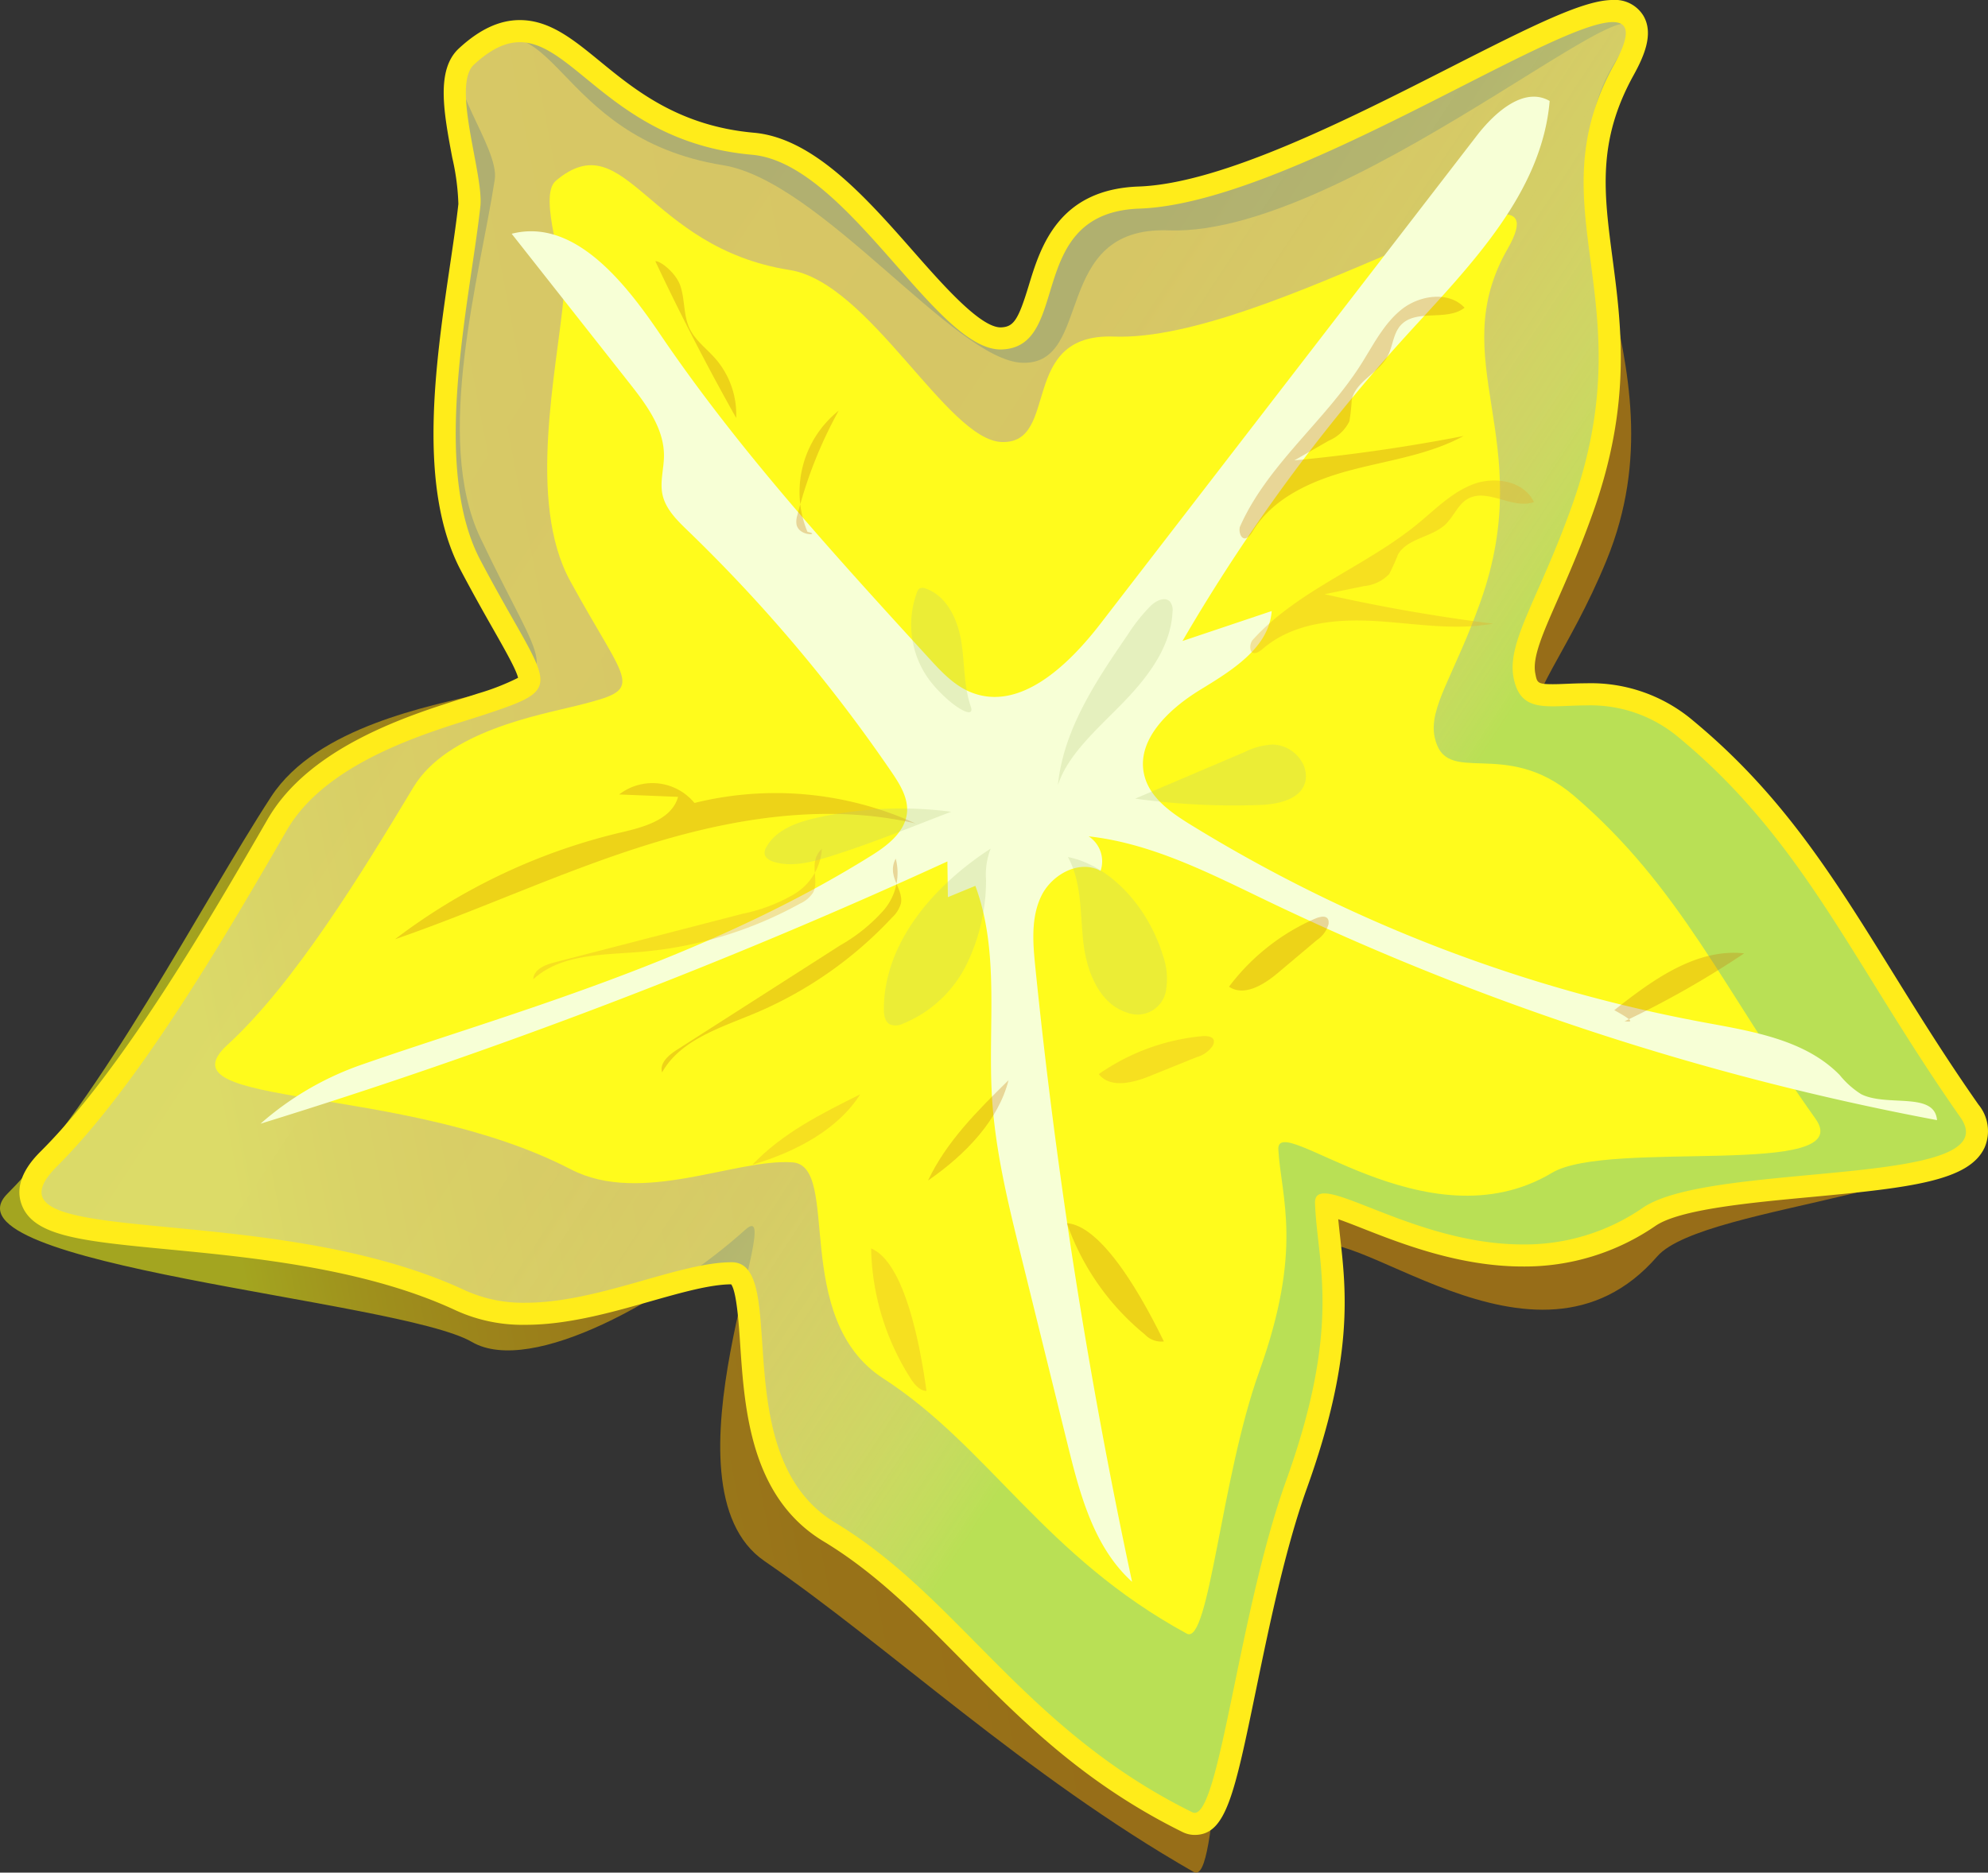 <svg xmlns="http://www.w3.org/2000/svg" xmlns:xlink="http://www.w3.org/1999/xlink" viewBox="0 0 269.789 254.2">
  <rect x="0" y="0" width="269.789" height="254.2" fill="#333333" stroke="none"/>
  <defs>
    <style>
      .cls-1 {
        opacity: 0.612;
        fill: url(#linear-gradient);
      }

      .cls-2 {
        fill: url(#linear-gradient-2);
      }

      .cls-3 {
        fill: #ffec1a;
      }

      .cls-4 {
        fill: #fffb1c;
      }

      .cls-5 {
        fill: #f7ffd6;
      }

      .cls-6 {
        opacity: 0.549;
      }

      .cls-7 {
        fill: #c77e10;
      }

      .cls-7, .cls-8, .cls-9 {
        opacity: 0.58;
      }

      .cls-9 {
        fill: #e6ad29;
      }

      .cls-10 {
        fill: #b7c97f;
        opacity: 0.271;
      }
    </style>
    <linearGradient id="linear-gradient" x1="631.01" y1="172.399" x2="815.062" y2="136.997" gradientUnits="userSpaceOnUse">
      <stop offset="0" stop-color="#eaed13"/>
      <stop offset="0.014" stop-color="#e9e712"/>
      <stop offset="0.084" stop-color="#e3cc0e"/>
      <stop offset="0.166" stop-color="#deb60b"/>
      <stop offset="0.261" stop-color="#daa509"/>
      <stop offset="0.378" stop-color="#d89a07"/>
      <stop offset="0.543" stop-color="#d69306"/>
      <stop offset="1" stop-color="#d69106"/>
    </linearGradient>
    <linearGradient id="linear-gradient-2" x1="663.395" y1="74.412" x2="786.794" y2="155.45" gradientUnits="userSpaceOnUse">
      <stop offset="0" stop-color="#fffd96" stop-opacity="0.612"/>
      <stop offset="0.484" stop-color="#fdfc94" stop-opacity="0.622"/>
      <stop offset="0.659" stop-color="#f6f98e" stop-opacity="0.66"/>
      <stop offset="0.783" stop-color="#eaf483" stop-opacity="0.727"/>
      <stop offset="0.883" stop-color="#d9ed73" stop-opacity="0.821"/>
      <stop offset="0.969" stop-color="#c3e45f" stop-opacity="0.943"/>
      <stop offset="1" stop-color="#b9e055"/>
    </linearGradient>
  </defs>
  <g id="Fruit_outline" data-name="Fruit outline">
    <path class="cls-1" d="M822.457,34.128c-11.924,19.104,10.042,40.224-1.255,67.812-5.141,12.554-10.882,18.347-10.127,23.38,1.309,8.717,11.683-.181,22.676,9.966,16.767,15.476,22.223,20.247,36.221,42.275,6.505,10.237-35.522,11.539-41.899,18.884-16.67,19.198-42.56-6.554-47.484-.882-5.39,6.208,3.131,16.883-5.561,37.826-7.489,18.045-6.265,48.665-9.867,46.603-22.965-13.148-41.336-30.606-58.229-42.191-14.953-10.254,3.454-50.456-2.624-44.975-10.162,9.163-28.983,19.952-37.101,15.219-9.835-5.733-72.718-10.421-63.015-20.124,12.575-12.575,26.409-39.513,35.789-53.896,6.226-9.546,21.845-12.323,28.154-13.92,11.91-3.014,8.938-2.85.219-21.232-6.401-13.493.006-35.763,1.966-48.616.66-4.329-7.358-13.887-4.103-16.53,12.325-10.01,11.456,10.792,35.089,14.588,13.215,2.123,31.458,26.478,40.577,26.817,9.804.364,3.829-18.57,19.892-17.973C787.513,58.113,834.648,14.596,822.457,34.128Z" transform="translate(-603.177 -25.889)"/>
    <g>
      <path class="cls-2" d="M765.305,273.473a2.206,2.206,0,0,1-.985-.234c-13.217-6.532-21.611-15.021-29.729-23.231-6.017-6.085-11.701-11.834-18.871-16.16-9.257-5.584-10.03-17.109-10.596-25.525-.4-5.967-.779-9.59-2.649-9.59-3.098,0-7.145,1.15-11.431,2.368-5.163,1.467-11.015,3.129-16.532,3.129a20.361,20.361,0,0,1-8.8-1.796c-12.472-5.833-28.117-7.337-39.541-8.435-10.862-1.044-17.418-1.674-18.667-5.15-.885-2.463,1.534-4.882,2.329-5.677,11.286-11.286,23.131-31.777,30.969-45.336,5.403-9.348,18.556-13.489,25.623-15.713.781-.246,1.489-.469,2.103-.673,2.981-.989,6.063-2.013,6.433-2.974.383-.997-1.233-3.841-3.47-7.779-1.214-2.138-2.726-4.799-4.445-8.057-5.705-10.812-3.26-27.366-1.296-40.667.441-2.986.857-5.806,1.123-8.233a31.315,31.315,0,0,0-.855-6.762c-1.021-5.443-2.077-11.072.455-13.411,2.511-2.32,4.88-3.448,7.244-3.448,3.509,0,6.493,2.442,9.947,5.271,4.937,4.042,11.082,9.071,21.699,10.016,7.509.668,14.461,8.575,20.595,15.551,4.701,5.347,9.563,10.876,13.006,10.876l.11-.002c2.983-.105,3.854-2.494,5.136-6.707,1.549-5.092,3.671-12.065,13.547-12.413,11.625-.41,29.052-9.277,43.055-16.403,9.791-4.982,17.524-8.917,21.232-8.917a3.051,3.051,0,0,1,2.861,1.399c.829,1.405.422,3.381-1.359,6.605-5.181,9.375-4.183,16.961-3.026,25.746,1.196,9.083,2.551,19.377-2.544,33.746-1.698,4.789-3.398,8.654-4.764,11.759-2.203,5.008-3.658,8.316-3.157,10.938.438,2.298,1.348,2.687,3.857,2.687.604,0,1.249-.027,1.932-.055.81-.033,1.669-.068,2.572-.068a20.044,20.044,0,0,1,13.627,4.772c11.877,9.843,18.719,20.877,26.642,33.653,3.574,5.764,7.271,11.725,11.761,18.128,1.346,1.919,1.121,3.418.696,4.337-1.733,3.749-9.584,4.664-22.248,5.846-8.575.801-18.293,1.708-21.906,4.184a29.828,29.828,0,0,1-17.173,5.248c-8.293 0-16.043-3.046-21.172-5.062a30.357,30.357,0,0,0-5.497-1.849c.063,1.492.235,3.027.417,4.647.801,7.138,1.798,16.021-4.437,33.352-2.975,8.267-5.167,18.878-6.928,27.404C769.332,268.676,768.194,273.473,765.305,273.473Z" transform="translate(-603.177 -25.889)"/>
      <path class="cls-3" d="M822.046,28.889c2.159-.001,2.472,1.645.188,5.778-10.869,19.668,4.25,31.734-5.672,59.716-4.515,12.734-8.917,18.575-7.981,23.48.642,3.362,2.559,3.905,5.331,3.905,1.322,0,2.838-.123,4.503-.123a18.568,18.568,0,0,1,12.671,4.427c16.962,14.057,23.612,30.778,38.132,51.487,6.748,9.624-33.774,5.895-43.078,12.269a28.22,28.22,0,0,1-16.325,4.986c-12.351,0-23.27-6.924-26.902-6.925-.859-0-1.309.386-1.276,1.343.284,8.103,3.722,16.412-3.924,37.662-6.39,17.761-8.979,45.079-12.409,45.079a.717.717,0,0,1-.32-.079c-22.912-11.323-31.559-29.117-48.49-39.331-14.986-9.041-6.037-35.331-14.02-35.331-7.178,0-18.122,5.497-27.963,5.497a19.048,19.048,0,0,1-8.164-1.654C639.298,188.424,599.21,195.917,610.895,184.232c11.145-11.145,22.631-30.81,31.207-45.646,5.692-9.847,20.812-13.692,26.9-15.713,11.494-3.815,8.602-3.443-.628-20.934-6.776-12.84-1.411-35.235-.008-48.038.472-4.312-3.943-16.399-.874-19.235,2.351-2.172,4.347-3.05,6.225-3.05,7.409,0,13.011,13.635,31.514,15.28,12.89,1.146,24.846,26.433,33.734,26.433.055,0,.109-.001.163-.003,9.574-.337,2.998-18.568,18.683-19.12,19.969-.703,55.889-25.317,64.235-25.319m.001-3h-.002c-3.878.001-10.514,3.281-21.907,9.079-13.873,7.059-31.138,15.844-42.433,16.242-10.946.386-13.343,8.263-14.929,13.476-1.41,4.634-2.042,5.584-3.754,5.644l-.057.001c-2.765,0-7.819-5.748-11.88-10.367-6.319-7.187-13.482-15.334-21.589-16.055-10.157-.903-16.104-5.771-20.882-9.682-3.677-3.01-6.853-5.61-10.898-5.61-2.758,0-5.46,1.258-8.261,3.846-3.141,2.902-2.058,8.677-.911,14.79a32.18,32.18,0,0,1,.839,6.321c-.263,2.399-.677,5.206-1.116,8.177-1.996,13.518-4.481,30.342,1.453,41.587,1.73,3.279,3.248,5.951,4.468,8.098,1.504,2.648,3.056,5.38,3.295,6.465a32.307,32.307,0,0,1-5.427,2.123c-.608.202-1.309.422-2.082.666-7.26,2.286-20.774,6.541-26.469,16.393-7.799,13.491-19.584,33.879-30.731,45.026-.961.961-3.886,3.886-2.68,7.244,1.57,4.371,8.093,4.998,19.935,6.137,11.315,1.087,26.811,2.577,39.049,8.3a21.821,21.821,0,0,0,9.435,1.937c5.726,0,11.685-1.693,16.942-3.187,4.147-1.178,8.065-2.291,10.947-2.31.745,1.018,1.034,5.314,1.227,8.19.587,8.745,1.391,20.721,11.318,26.709,7.01,4.229,12.63,9.913,18.58,15.93,8.204,8.298,16.688,16.878,30.13,23.521a3.694,3.694,0,0,0,1.649.39c4.257,0,5.375-5.409,8.361-19.863,1.752-8.48,3.932-19.033,6.87-27.2,6.353-17.659,5.335-26.735,4.516-34.027-.096-.853-.189-1.682-.264-2.49,1.007.351,2.227.831,3.303,1.254,5.234,2.058,13.145,5.167,21.723,5.167a31.3,31.3,0,0,0,18.021-5.511c3.292-2.255,12.805-3.144,21.198-3.927,13.595-1.27,21.388-2.207,23.47-6.71a5.654,5.654,0,0,0-.829-5.828c-4.466-6.369-8.15-12.311-11.714-18.057-7.992-12.888-14.894-24.018-26.96-34.018a21.45,21.45,0,0,0-14.585-5.117c-.942,0-1.84.037-2.633.07-.673.028-1.309.054-1.87.054-2.104,0-2.142-.196-2.384-1.468-.413-2.164.968-5.303,3.057-10.054,1.376-3.128,3.088-7.02,4.804-11.861,5.215-14.708,3.835-25.193,2.618-34.443-1.168-8.873-2.09-15.881,2.852-24.825,1.462-2.645,2.764-5.676,1.338-8.093a4.517,4.517,0,0,0-4.151-2.136Z" transform="translate(-603.177 -25.889)"/>
    </g>
    <path class="cls-4" d="M807.782,59.654c-8.721,15.22,4.115,25.859-3.666,47.844-3.541,10.005-7.111,14.455-6.242,18.469,1.505,6.951,9.485-.133,18.932,7.967,14.41,12.355,20.26,26.244,32.751,43.82,5.805,8.168-28.086,2.74-35.739,7.327-17.143,10.276-37.476-8.598-37.158-3.138.382,6.555,3.4,13.464-2.602,30.154-5.171,14.38-6.789,37.196-9.82,35.549-19.328-10.504-26.864-25.377-41.179-34.629-12.671-8.189-5.671-28.867-12.335-29.344-7.729-.553-20.525,5.901-30.087.944-22.806-11.822-56.135-8.17-46.59-16.9,9.103-8.327,18.34-23.508,25.233-34.967,4.575-7.606,17.127-9.805,22.173-11.072,9.526-2.392,7.119-2.264-.898-16.928-5.885-10.764-1.808-28.514-.866-38.76.317-3.451-3.585-13.467-1.073-15.572,9.509-7.97,12.323,9.073,31.721,12.122,10.846,1.705,21.34,23.071,28.768,23.349,7.986.299,2.171-14.803,15.253-14.312C775.321,72.361,816.699,44.092,807.782,59.654Z" transform="translate(-603.177 -25.889)"/>
  </g>
  <g id="Whites">
    <path class="cls-5" d="M652.162,170.445a41.165,41.165,0,0,0-13.631,7.981,764.211,764.211,0,0,0,93.216-35.6l.065,4.847,3.73-1.535c3.34,9.014,1.68,19.001,2.251,28.597.439,7.375,2.216,14.596,3.986,21.768l6.31,25.574c1.661,6.733,3.567,13.888,8.719,18.53a767.913,767.913,0,0,1-13.132-83.466c-.329-3.246-.606-6.684.814-9.622s5.192-4.992,8.043-3.407a4.05,4.05,0,0,0-1.615-4.694c8.594.956,16.471,5.039,24.267,8.78a366.195,366.195,0,0,0,90.863,29.744c-.337-3.927-6.776-1.758-10.298-3.526a11.955,11.955,0,0,1-2.918-2.607c-4.676-4.777-11.806-5.914-18.38-7.129a203.815,203.815,0,0,1-69.728-26.861c-2.64-1.628-5.448-3.589-6.229-6.591-1.26-4.842,3.321-9.112,7.59-11.721s9.305-5.683,9.673-10.673l-12.107,4.067a243.9,243.9,0,0,1,30.481-41.583c8.504-9.34,18.273-19.137,19.348-31.722-3.465-2-7.435,1.526-9.878,4.695l-51.052,66.223c-4.378,5.679-10.971,12.033-17.617,9.343-2.28-.923-4.019-2.794-5.678-4.609-12.882-14.087-25.814-28.236-36.526-44.036-4.862-7.171-11.721-15.744-20.114-13.592l15.975,20.272c2.297,2.915,4.706,6.139,4.694,9.85-.006,1.758-.567,3.529-.208,5.25.417,1.999,1.982,3.525,3.452,4.944a210.246,210.246,0,0,1,27.627,32.733c1.129,1.655,2.282,3.498,2.112,5.494-.22,2.587-2.545,4.43-4.746,5.807C698.306,156.5,671.458,163.706,652.162,170.445Z" transform="translate(-603.177 -25.889)"/>
  </g>
  <g id="Texture">
    <g class="cls-6">
      <path class="cls-7" d="M740.047,172.515c-4.172,4.104-8.429,8.326-10.924,13.619C734.279,182.575,738.677,177.923,740.047,172.515Z" transform="translate(-603.177 -25.889)"/>
      <path class="cls-7" d="M747.964,191.928a33.942,33.942,0,0,0,10.572,15.099,3.085,3.085,0,0,0,2.587.957C757.172,199.873,752.212,192.252,747.964,191.928Z" transform="translate(-603.177 -25.889)"/>
      <path class="cls-7" d="M781.538,150.638a29.232,29.232,0,0,0-11.572,9.19c2.054,1.386,4.741-.278,6.636-1.875l5.298-4.464a3.834,3.834,0,0,0,1.566-2.135C783.604,150.462,783.085,149.958,781.538,150.638Z" transform="translate(-603.177 -25.889)"/>
      <path class="cls-7" d="M822.25,163.013c5.167-4.088,11.078-8.407,17.63-7.714A126.747,126.747,0,0,1,823.64,164.522C824.476,164.612,825.312,164.702,822.25,163.013Z" transform="translate(-603.177 -25.889)"/>
      <path class="cls-7" d="M773.174,98.017c2.765-4.587,8.106-6.929,13.285-8.298s10.626-2.084,15.33-4.644q-11.388,2.213-22.956,3.308l4.713-2.696a5.454,5.454,0,0,0,2.758-2.621,26.36,26.36,0,0,0,.314-2.91c.55-2.523,3.638-3.617,4.858-5.893.728-1.359.756-3.088,1.795-4.228,2.066-2.266,6.248-.481,8.661-2.374-2.141-2.293-6.098-1.719-8.55.238s-3.869,4.888-5.557,7.532c-4.916,7.699-12.626,13.546-16.344,21.89C771.122,98.126,771.874,100.175,773.174,98.017Z" transform="translate(-603.177 -25.889)"/>
      <path class="cls-7" d="M712.756,98.085a14.135,14.135,0,0,1,4.242-16.454,58.916,58.916,0,0,0-5.615,14.21,2.669,2.669,0,0,0-.101,1.293C711.711,98.826,714.67,98.461,712.756,98.085Z" transform="translate(-603.177 -25.889)"/>
      <path class="cls-7" d="M692.115,61.356q5.101,10.826,10.968,21.269a11.552,11.552,0,0,0-2.838-8.076c-1.19-1.351-2.725-2.457-3.492-4.085-.834-1.77-.618-3.86-1.226-5.72S692.682,61.218,692.115,61.356Z" transform="translate(-603.177 -25.889)"/>
      <path class="cls-7" d="M727.409,137.665c-11.938-2.755-24.511-.782-36.214,2.848s-22.838,8.876-34.419,12.877a81.575,81.575,0,0,1,30.828-14.538c3.071-.717,6.753-1.756,7.592-4.795l-7.993-.324a7.379,7.379,0,0,1,10.215,1.154A45.806,45.806,0,0,1,727.409,137.665Z" transform="translate(-603.177 -25.889)"/>
      <path class="cls-7" d="M724.739,142.445a7.767,7.767,0,0,1-1.671,7.038,22.936,22.936,0,0,1-5.839,4.713l-22.218,14.217c-1.101.704-2.359,1.797-1.982,3.048,2.464-4.393,7.819-6.031,12.468-7.97a54.183,54.183,0,0,0,18.748-13.059,4.139,4.139,0,0,0,1.2-1.936C725.813,146.542,723.457,144.811,724.739,142.445Z" transform="translate(-603.177 -25.889)"/>
    </g>
    <g class="cls-8">
      <path class="cls-9" d="M719.91,174.443c-5.242,2.602-10.601,5.291-14.618,9.546C711.3,182.211,716.927,179.157,719.91,174.443Z" transform="translate(-603.177 -25.889)"/>
      <path class="cls-9" d="M721.396,195.356a33.942,33.942,0,0,0,5.351,17.639c.517.805,1.205,1.668,2.161,1.714C727.677,205.77,725.334,196.986,721.396,195.356Z" transform="translate(-603.177 -25.889)"/>
      <path class="cls-9" d="M766.148,166.557a29.232,29.232,0,0,0-13.856,5.135c1.522,1.956,4.592,1.21,6.89.282l6.423-2.595a3.834,3.834,0,0,0,2.152-1.542C768.167,167.032,767.831,166.392,766.148,166.557Z" transform="translate(-603.177 -25.889)"/>
      <path class="cls-9" d="M774.568,113.945c4.055-3.499,9.86-4.064,15.207-3.754s10.747,1.325,16.014.355q-11.511-1.439-22.846-3.997l5.318-1.096a5.454,5.454,0,0,0,3.436-1.633,26.363,26.363,0,0,0,1.204-2.668c1.308-2.227,4.582-2.306,6.45-4.09,1.115-1.065,1.679-2.7,3.021-3.46,2.669-1.511,6.088,1.486,8.97.438-1.322-2.845-5.261-3.531-8.2-2.434s-5.197,3.442-7.624,5.43c-7.067,5.788-16.213,8.947-22.342,15.72C772.583,113.41,772.66,115.591,774.568,113.945Z" transform="translate(-603.177 -25.889)"/>
      <path class="cls-9" d="M714.715,141.103a7.767,7.767,0,0,1-3.777,6.17,22.937,22.937,0,0,1-7.015,2.663l-25.538,6.601c-1.265.327-2.801.974-2.832,2.28,3.708-3.408,9.307-3.3,14.329-3.696a54.182,54.182,0,0,0,21.88-6.58,4.139,4.139,0,0,0,1.743-1.467C714.463,145.331,712.761,142.953,714.715,141.103Z" transform="translate(-603.177 -25.889)"/>
    </g>
  </g>
  <g id="Seeds">
    <path class="cls-10" d="M737.618,141.082c-7.629,4.949-14.462,12.679-14.496,21.773-.003.789.13,1.719.827,2.091a2.181,2.181,0,0,0,1.76-.098,16.585,16.585,0,0,0,8.595-7.952,26.021,26.021,0,0,0,2.687-11.559A9.82,9.82,0,0,1,737.618,141.082Z" transform="translate(-603.177 -25.889)"/>
    <path class="cls-10" d="M746.743,132.463c.755-7.55,5.184-14.16,9.478-20.416a23.646,23.646,0,0,1,3.172-3.976c.707-.663,1.888-1.222,2.555-.519a1.883,1.883,0,0,1,.349,1.412c-.234,4.896-3.533,9.069-6.965,12.568S748.063,128.398,746.743,132.463Z" transform="translate(-603.177 -25.889)"/>
    <path class="cls-10" d="M748.105,142.225c1.904,3.473,1.647,7.665,2.093,11.6s2.158,8.326,5.934,9.52a3.919,3.919,0,0,0,5.32-3.291,9.366,9.366,0,0,0-.458-4.469C758.97,148.966,753.841,143.369,748.105,142.225Z" transform="translate(-603.177 -25.889)"/>
    <path class="cls-10" d="M757.232,134.3l14.843-6.322a9.404,9.404,0,0,1,3.84-1.022,4.776,4.776,0,0,1,4.025,2.507,3.673,3.673,0,0,1,.39,2.482c-.568,2.502-3.784,3.152-6.349,3.221A97.606,97.606,0,0,1,757.232,134.3Z" transform="translate(-603.177 -25.889)"/>
    <path class="cls-10" d="M734.919,121.795c-.982-2.845-.807-5.946-1.302-8.916s-1.986-6.129-4.834-7.103a.978.978,0,0,0-.785-.019,1.027,1.027,0,0,0-.391.568,12.637,12.637,0,0,0,1.834,12.056C731.972,121.606,735.616,123.813,734.919,121.795Z" transform="translate(-603.177 -25.889)"/>
    <path class="cls-10" d="M732.265,136.08a52.526,52.526,0,0,0-18.222.812c-2.652.592-5.512,1.584-6.846,3.95a1.544,1.544,0,0,0-.257.929c.078.602.717.953,1.299,1.125,2.372.7,4.915.065,7.279-.662C721.369,140.433,727.045,138.064,732.265,136.08Z" transform="translate(-603.177 -25.889)"/>
  </g>
</svg>
